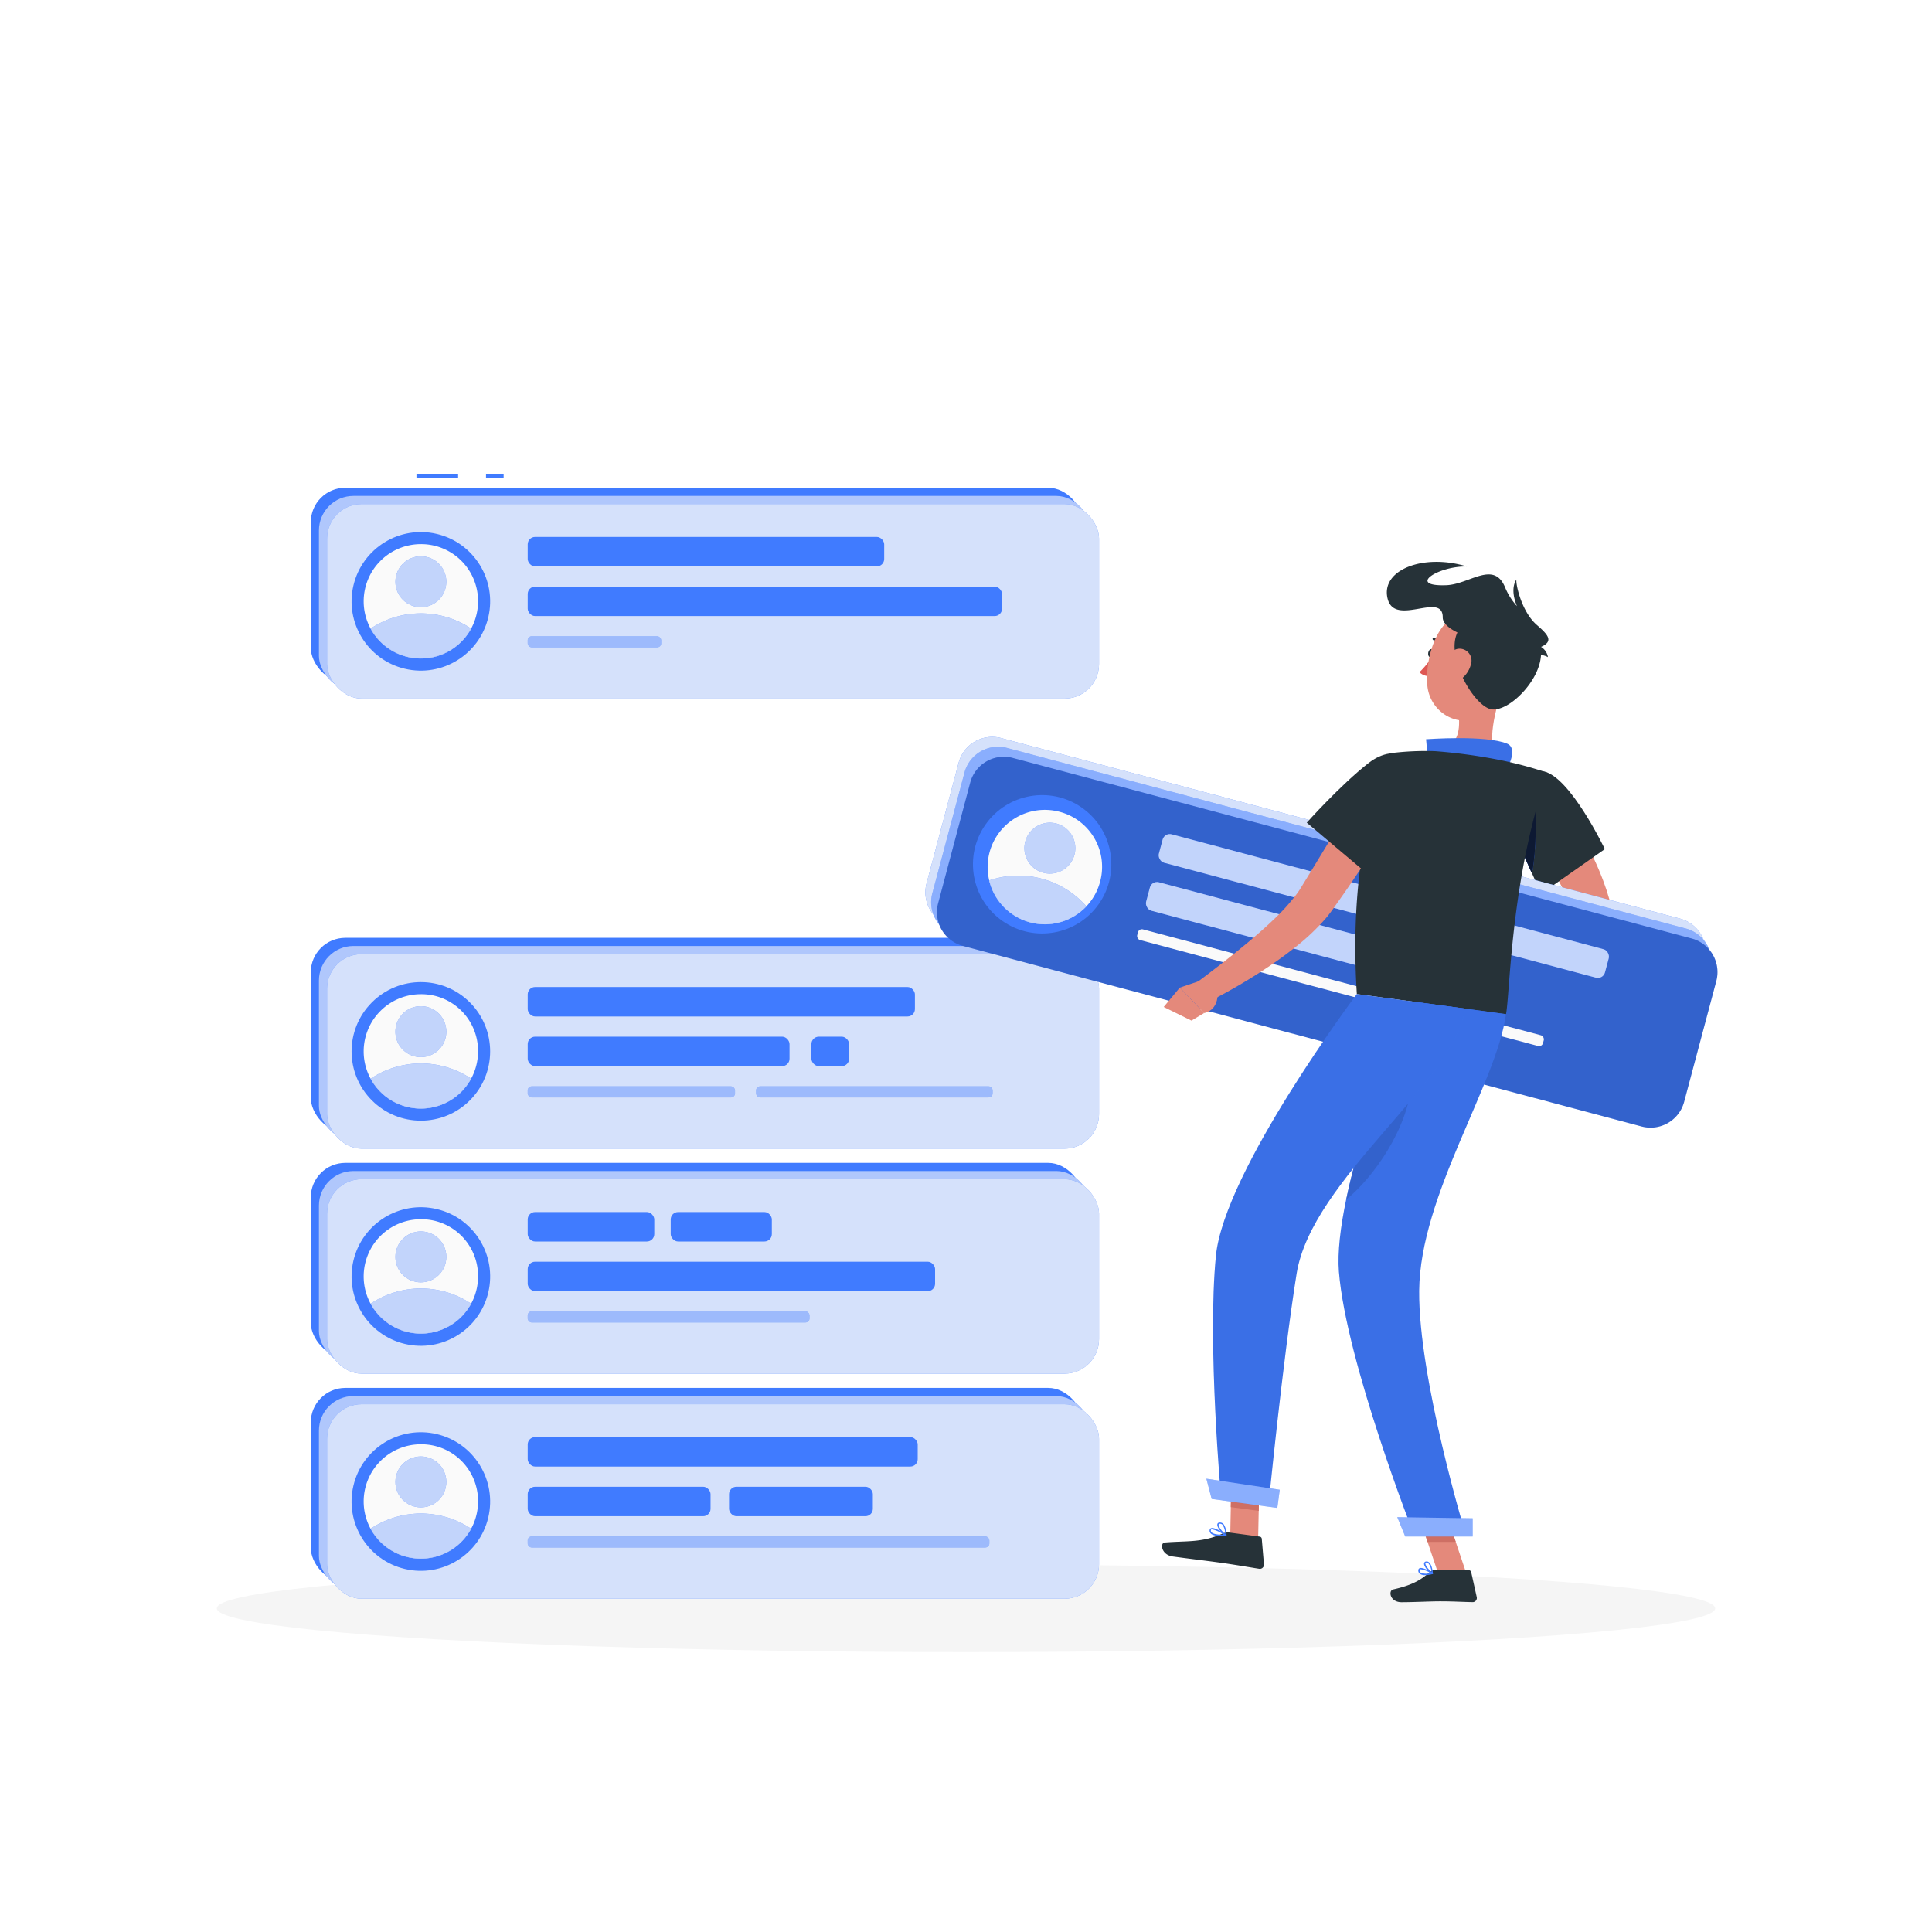 <svg xmlns="http://www.w3.org/2000/svg" viewBox="0 0 500 500"><g id="freepik--Shadow--inject-81"><ellipse cx="250" cy="416.24" rx="193.89" ry="11.32" style="fill:#f5f5f5"></ellipse></g><g id="freepik--Graphics--inject-81"><rect x="80.43" y="359.19" width="199.78" height="50.33" rx="8.94" style="fill:#407BFF"></rect><rect x="82.54" y="361.3" width="199.78" height="50.33" rx="8.94" style="fill:#407BFF"></rect><rect x="82.54" y="361.3" width="199.78" height="50.33" rx="8.94" style="fill:#fafafa;opacity:0.6"></rect><rect x="84.65" y="363.41" width="199.78" height="50.34" rx="8.94" style="fill:#407BFF"></rect><rect x="84.65" y="363.41" width="199.78" height="50.34" rx="8.94" style="fill:#fafafa;opacity:0.8"></rect><rect x="136.57" y="371.92" width="100.93" height="7.62" rx="1.91" style="fill:#407BFF"></rect><rect x="136.57" y="384.77" width="47.32" height="7.62" rx="1.91" style="fill:#407BFF"></rect><rect x="188.68" y="384.77" width="37.21" height="7.62" rx="1.91" style="fill:#407BFF"></rect><rect x="136.57" y="397.62" width="119.47" height="2.87" rx="1.04" style="fill:#407BFF"></rect><rect x="136.57" y="397.62" width="119.47" height="2.87" rx="1.04" style="fill:#fafafa;opacity:0.5"></rect><circle cx="108.92" cy="388.58" r="17.93" transform="translate(-294.32 404.57) rotate(-76.61)" style="fill:#407BFF"></circle><path d="M123.72,388.58a14.8,14.8,0,1,1-14.8-14.8A14.67,14.67,0,0,1,123.72,388.58Z" style="fill:#fafafa"></path><path d="M121.93,395.63a14.8,14.8,0,0,1-26,0,23.45,23.45,0,0,1,26,0Z" style="fill:#407BFF"></path><path d="M121.93,395.63a14.8,14.8,0,0,1-26,0,23.45,23.45,0,0,1,26,0Z" style="fill:#fafafa;opacity:0.7"></path><circle cx="108.92" cy="383.52" r="6.59" style="fill:#407BFF"></circle><circle cx="108.92" cy="383.52" r="6.59" style="fill:#fafafa;opacity:0.7"></circle><rect x="80.43" y="300.95" width="199.78" height="50.33" rx="8.94" style="fill:#407BFF"></rect><rect x="82.54" y="303.06" width="199.78" height="50.34" rx="8.94" style="fill:#407BFF"></rect><rect x="82.54" y="303.06" width="199.78" height="50.34" rx="8.94" style="fill:#fafafa;opacity:0.6"></rect><rect x="84.65" y="305.17" width="199.78" height="50.33" rx="8.94" style="fill:#407BFF"></rect><rect x="84.65" y="305.17" width="199.78" height="50.33" rx="8.94" style="fill:#fafafa;opacity:0.8"></rect><rect x="136.57" y="313.68" width="32.76" height="7.62" rx="1.91" style="fill:#407BFF"></rect><rect x="173.58" y="313.68" width="26.17" height="7.62" rx="1.91" style="fill:#407BFF"></rect><rect x="136.57" y="326.53" width="105.43" height="7.62" rx="1.91" style="fill:#407BFF"></rect><rect x="136.57" y="339.38" width="72.93" height="2.87" rx="1.04" style="fill:#407BFF"></rect><rect x="136.57" y="339.38" width="72.93" height="2.87" rx="1.04" style="fill:#fafafa;opacity:0.5"></rect><circle cx="108.92" cy="330.34" r="17.93" transform="translate(-237.66 359.82) rotate(-76.61)" style="fill:#407BFF"></circle><path d="M123.72,330.34a14.8,14.8,0,1,1-14.8-14.8A14.67,14.67,0,0,1,123.72,330.34Z" style="fill:#fafafa"></path><path d="M121.93,337.39a14.8,14.8,0,0,1-26,0,23.45,23.45,0,0,1,26,0Z" style="fill:#407BFF"></path><path d="M121.93,337.39a14.8,14.8,0,0,1-26,0,23.45,23.45,0,0,1,26,0Z" style="fill:#fafafa;opacity:0.7"></path><circle cx="108.92" cy="325.28" r="6.59" style="fill:#407BFF"></circle><circle cx="108.92" cy="325.28" r="6.59" style="fill:#fafafa;opacity:0.7"></circle><rect x="80.43" y="242.71" width="199.78" height="50.34" rx="8.94" style="fill:#407BFF"></rect><rect x="82.54" y="244.82" width="199.78" height="50.33" rx="8.94" style="fill:#407BFF"></rect><rect x="82.54" y="244.82" width="199.78" height="50.33" rx="8.94" style="fill:#fafafa;opacity:0.6"></rect><rect x="84.65" y="246.93" width="199.78" height="50.34" rx="8.94" style="fill:#407BFF"></rect><rect x="84.65" y="246.93" width="199.78" height="50.34" rx="8.94" style="fill:#fafafa;opacity:0.8"></rect><rect x="136.57" y="255.44" width="100.21" height="7.62" rx="1.91" style="fill:#407BFF"></rect><rect x="136.57" y="268.29" width="67.76" height="7.62" rx="1.91" style="fill:#407BFF"></rect><rect x="209.99" y="268.29" width="9.76" height="7.62" rx="1.91" style="fill:#407BFF"></rect><rect x="136.57" y="281.14" width="53.65" height="2.87" rx="1.04" style="fill:#407BFF"></rect><rect x="136.57" y="281.14" width="53.65" height="2.87" rx="1.04" style="fill:#fafafa;opacity:0.5"></rect><rect x="195.68" y="281.14" width="61.21" height="2.87" rx="1.04" style="fill:#407BFF"></rect><rect x="195.68" y="281.14" width="61.21" height="2.87" rx="1.04" style="fill:#fafafa;opacity:0.5"></rect><circle cx="108.92" cy="272.1" r="17.93" transform="translate(-160.5 156.71) rotate(-45)" style="fill:#407BFF"></circle><path d="M123.72,272.1a14.8,14.8,0,1,1-14.8-14.8A14.67,14.67,0,0,1,123.72,272.1Z" style="fill:#fafafa"></path><path d="M121.93,279.15a14.8,14.8,0,0,1-26,0,23.45,23.45,0,0,1,26,0Z" style="fill:#407BFF"></path><path d="M121.93,279.15a14.8,14.8,0,0,1-26,0,23.45,23.45,0,0,1,26,0Z" style="fill:#fafafa;opacity:0.7"></path><path d="M115.51,267a6.59,6.59,0,1,1-6.59-6.6A6.59,6.59,0,0,1,115.51,267Z" style="fill:#407BFF"></path><path d="M115.51,267a6.59,6.59,0,1,1-6.59-6.6A6.59,6.59,0,0,1,115.51,267Z" style="fill:#fafafa;opacity:0.7"></path><rect x="125.78" y="122.73" width="4.56" height="1" style="fill:#407BFF"></rect><rect x="107.78" y="122.73" width="10.78" height="1" style="fill:#407BFF"></rect><rect x="80.43" y="126.23" width="199.78" height="50.34" rx="8.94" style="fill:#407BFF"></rect><rect x="82.54" y="128.34" width="199.78" height="50.34" rx="8.94" style="fill:#407BFF"></rect><rect x="82.54" y="128.34" width="199.78" height="50.34" rx="8.94" style="fill:#fafafa;opacity:0.6"></rect><rect x="84.65" y="130.45" width="199.78" height="50.34" rx="8.94" style="fill:#407BFF"></rect><rect x="84.65" y="130.45" width="199.78" height="50.34" rx="8.94" style="fill:#fafafa;opacity:0.8"></rect><rect x="136.57" y="138.96" width="92.26" height="7.62" rx="1.91" style="fill:#407BFF"></rect><rect x="136.57" y="151.81" width="122.76" height="7.62" rx="1.91" style="fill:#407BFF"></rect><rect x="136.57" y="164.66" width="34.54" height="2.87" rx="1.04" style="fill:#407BFF"></rect><rect x="136.57" y="164.66" width="34.54" height="2.87" rx="1.04" style="fill:#fafafa;opacity:0.5"></rect><circle cx="108.92" cy="155.62" r="17.93" transform="translate(-67.69 225.55) rotate(-76.61)" style="fill:#407BFF"></circle><path d="M123.72,155.62a14.8,14.8,0,1,1-14.8-14.8A14.73,14.73,0,0,1,123.72,155.62Z" style="fill:#fafafa"></path><path d="M121.93,162.67a14.8,14.8,0,0,1-26,0,23.45,23.45,0,0,1,26,0Z" style="fill:#407BFF"></path><path d="M121.93,162.67a14.8,14.8,0,0,1-26,0,23.45,23.45,0,0,1,26,0Z" style="fill:#fafafa;opacity:0.7"></path><circle cx="108.92" cy="150.55" r="6.59" style="fill:#407BFF"></circle><circle cx="108.92" cy="150.55" r="6.59" style="fill:#fafafa;opacity:0.7"></circle></g><g id="freepik--Character--inject-81"><path d="M399.13,261.11l-6.56,3.41,7.35,5.71s4.94-4.14,3-7Z" style="fill:#e4897b"></path><polygon points="388.82 271.47 395.09 275.83 399.92 270.23 392.57 264.52 388.82 271.47" style="fill:#e4897b"></polygon><path d="M401.67,204.4c.9,1.18,1.67,2.24,2.45,3.39s1.52,2.26,2.26,3.4c1.46,2.3,2.85,4.66,4.13,7.08a82.28,82.28,0,0,1,3.56,7.52l.79,2,.71,2c.25.66.44,1.36.65,2.05l.31,1,.07.26.12.43a9.07,9.07,0,0,1,.18.94,14.82,14.82,0,0,1-.4,5.66,33,33,0,0,1-1.41,4.34,62.61,62.61,0,0,1-3.68,7.53,101.89,101.89,0,0,1-9.09,13.38l-4.6-3c2.21-4.61,4.37-9.36,6.26-14a69,69,0,0,0,2.41-6.93,23,23,0,0,0,.71-3.22,5.9,5.9,0,0,0,0-2.14s0,0,0,0,0,.06,0,0l-.08-.2-.33-.83c-.21-.55-.41-1.09-.67-1.64l-.72-1.64-.79-1.65q-1.64-3.27-3.52-6.5c-1.27-2.14-2.58-4.28-4-6.38s-2.83-4.23-4.17-6.16Z" style="fill:#e4897b"></path><path d="M415.33,219.75,398.86,231.3s-1-2.16-2.39-5.31c-1.13-2.51-2.54-5.64-3.94-8.8-.57-1.28-1.13-2.56-1.68-3.81-3.81-8.68.64-14.93,8.46-13.77C406.2,200.64,415.33,219.75,415.33,219.75Z" style="fill:#263238"></path><path d="M397.26,207.73c.32,3.1.35,12.69-.79,18.26-1.13-2.51-2.54-5.64-3.94-8.8Z" style="fill:#407BFF"></path><path d="M397.26,207.73c.32,3.1.35,12.69-.79,18.26-1.13-2.51-2.54-5.64-3.94-8.8Z" style="fill:#407BFF;opacity:0.8"></path><g style="opacity:0.8"><path d="M397.26,207.73c.32,3.1.35,12.69-.79,18.26-1.13-2.51-2.54-5.64-3.94-8.8Z"></path><path d="M397.26,207.73c.32,3.1.35,12.69-.79,18.26-1.13-2.51-2.54-5.64-3.94-8.8Z" style="opacity:0.8"></path></g><path d="M421.9,286.37,246.12,239.61a9,9,0,0,1-6.34-10.94l8.34-31.36A9,9,0,0,1,259.06,191l175.78,46.75a9,9,0,0,1,6.34,10.95L432.84,280A9,9,0,0,1,421.9,286.37Z" style="fill:#407BFF"></path><path d="M421.9,286.37,246.12,239.61a9,9,0,0,1-6.34-10.94l8.34-31.36A9,9,0,0,1,259.06,191l175.78,46.75a9,9,0,0,1,6.34,10.95L432.84,280A9,9,0,0,1,421.9,286.37Z" style="fill:#fafafa;opacity:0.8"></path><path d="M423.39,289,247.62,242.19a9,9,0,0,1-6.35-10.94l8.35-31.35a9,9,0,0,1,10.94-6.35l175.77,46.76a9,9,0,0,1,6.35,10.94l-8.34,31.36A9,9,0,0,1,423.39,289Z" style="fill:#407BFF"></path><path d="M423.39,289,247.62,242.19a9,9,0,0,1-6.35-10.94l8.35-31.35a9,9,0,0,1,10.94-6.35l175.77,46.76a9,9,0,0,1,6.35,10.94l-8.34,31.36A9,9,0,0,1,423.39,289Z" style="fill:#fafafa;opacity:0.4"></path><path d="M424.89,291.54,249.12,244.78a9,9,0,0,1-6.35-10.94l8.34-31.36a9,9,0,0,1,10.95-6.34l175.77,46.75a9,9,0,0,1,6.35,11l-8.35,31.35A9,9,0,0,1,424.89,291.54Z" style="fill:#407BFF"></path><path d="M424.89,291.54,249.12,244.78a9,9,0,0,1-6.35-10.94l8.34-31.36a9,9,0,0,1,10.95-6.34l175.77,46.75a9,9,0,0,1,6.35,11l-8.35,31.35A9,9,0,0,1,424.89,291.54Z" style="opacity:0.2"></path><rect x="298.42" y="230.64" width="119.47" height="7.62" rx="1.91" transform="translate(72.3 -84.19) rotate(14.9)" style="fill:#407BFF"></rect><rect x="298.42" y="230.64" width="119.47" height="7.62" rx="1.91" transform="translate(72.3 -84.19) rotate(14.9)" style="fill:#fafafa;opacity:0.7"></rect><rect x="295.83" y="237.58" width="76.87" height="7.62" rx="1.91" transform="translate(73.29 -77.82) rotate(14.9)" style="fill:#407BFF"></rect><rect x="295.83" y="237.58" width="76.87" height="7.62" rx="1.91" transform="translate(73.29 -77.82) rotate(14.9)" style="fill:#fafafa;opacity:0.7"></rect><rect x="292.6" y="254.16" width="108.67" height="2.87" rx="1.04" transform="translate(77.37 -80.6) rotate(14.9)" style="fill:#fafafa"></rect><circle cx="270.4" cy="224.4" r="17.93" transform="matrix(0.57, -0.82, 0.82, 0.57, -68.43, 317.5)" style="fill:#407BFF"></circle><path d="M284.7,228.2a14.8,14.8,0,1,1-10.5-18.11A14.71,14.71,0,0,1,284.7,228.2Z" style="fill:#fafafa"></path><path d="M281.16,234.55A14.79,14.79,0,0,1,256,227.86a23.47,23.47,0,0,1,25.15,6.69Z" style="fill:#407BFF"></path><path d="M281.16,234.55A14.79,14.79,0,0,1,256,227.86a23.47,23.47,0,0,1,25.15,6.69Z" style="fill:#fafafa;opacity:0.7"></path><path d="M278.07,221.2a6.59,6.59,0,1,1-4.68-8.07A6.59,6.59,0,0,1,278.07,221.2Z" style="fill:#407BFF"></path><path d="M278.07,221.2a6.59,6.59,0,1,1-4.68-8.07A6.59,6.59,0,0,1,278.07,221.2Z" style="fill:#fafafa;opacity:0.7"></path><path d="M388.94,178.12c-1.87,5.1-4.45,14.58-1.33,18.68,0,0-2.29,5.11-12.07,3.54-10.76-1.73-4.29-6.16-4.29-6.16,6.1-.46,6.64-4.84,6.28-9.1Z" style="fill:#e4897b"></path><path d="M369,195.88c.55-.93.06-4.56.06-4.56s15.56-1.15,21,1.15c2.91,1.23,0,6.41,0,6.41Z" style="fill:#407BFF"></path><path d="M369,195.88c.55-.93.06-4.56.06-4.56s15.56-1.15,21,1.15c2.91,1.23,0,6.41,0,6.41Z" style="opacity:0.1"></path><path d="M371,169.16c-.1.58-.48,1-.86.94s-.61-.58-.52-1.16.48-1,.86-.94S371.06,168.58,371,169.16Z" style="fill:#263238"></path><path d="M370.93,169.45a20.76,20.76,0,0,1-3.57,4.51,3.38,3.38,0,0,0,2.69,1Z" style="fill:#de5753"></path><path d="M373.34,167.36a.33.33,0,0,1-.31-.18,2.73,2.73,0,0,0-2-1.49.35.35,0,0,1,.06-.69,3.44,3.44,0,0,1,2.55,1.85.35.35,0,0,1-.14.47A.32.32,0,0,1,373.34,167.36Z" style="fill:#263238"></path><polygon points="325.59 399.23 318.37 398.26 318.71 381.28 325.93 382.25 325.59 399.23" style="fill:#e4897b"></polygon><polygon points="379.49 407.21 372.2 407.21 366.53 390.33 373.81 390.33 379.49 407.21" style="fill:#e4897b"></polygon><path d="M371.23,406.36h8.89a.65.65,0,0,1,.62.5l1.44,6.48a1.07,1.07,0,0,1-1.07,1.29c-2.86-.05-4.94-.21-8.54-.21-2.22,0-6.78.23-9.84.23s-3.46-3-2.21-3.3c5.62-1.23,7.73-2.92,9.53-4.54A1.77,1.77,0,0,1,371.23,406.36Z" style="fill:#263238"></path><path d="M318.12,396.61l7.89,1.06a.63.63,0,0,1,.54.58l.56,6.61A1.06,1.06,0,0,1,325.9,406c-2.84-.44-6.92-1.16-10.5-1.64-4.18-.57-7-.88-11.87-1.54-3-.4-3.38-3.51-2.1-3.62,5.81-.47,9.59.08,14.87-2.27A3.4,3.4,0,0,1,318.12,396.61Z" style="fill:#263238"></path><polygon points="318.71 381.28 318.53 390.04 325.76 391.01 325.93 382.26 318.71 381.28" style="fill:#ce6f64"></polygon><polygon points="373.82 390.34 366.53 390.34 369.46 399.04 376.75 399.04 373.82 390.34" style="fill:#ce6f64"></polygon><path d="M360,194.91s-11.47,20.65-8.85,62.35l38.61,5.21c1.07-5.89,1.25-35.31,10.74-62.47a100.29,100.29,0,0,0-12.71-3.38,141.7,141.7,0,0,0-16.41-2.22A72.83,72.83,0,0,0,360,194.91Z" style="fill:#263238"></path><path d="M364.44,205.43c-1.6,2.77-3.3,5.45-5,8.17l-5.17,8c-1.72,2.68-3.52,5.32-5.33,8-.9,1.32-1.83,2.63-2.76,3.94l-1.41,2c-.52.71-1.13,1.52-1.71,2.19a56.85,56.85,0,0,1-7.5,7.14c-2.61,2.08-5.26,4-8,5.8a145.21,145.21,0,0,1-16.89,9.62L308,255.54c5-3.67,10-7.54,14.76-11.47,2.37-2,4.69-4,6.86-6.09a52,52,0,0,0,5.82-6.42c.42-.55.74-1,1.12-1.63l1.23-2,2.45-4,4.9-8.07,4.9-8.1c1.67-2.68,3.3-5.4,5-8.05Z" style="fill:#e4897b"></path><path d="M368,203.78c-.93,6.9-13,23.32-13,23.32l-16.81-14.19s8.79-9.83,16-15.44S369,196.2,368,203.78Z" style="fill:#263238"></path><path d="M311.62,253.46l-6.29,2.14,6.3,6.57s3.84-.46,3.49-5.76Z" style="fill:#e4897b"></path><polygon points="301.16 260.6 308.35 264.13 311.63 262.17 305.33 255.6 301.16 260.6" style="fill:#e4897b"></polygon><path d="M390.84,170.3c-1.58,7.06-2.15,11.27-6.33,14.35-6.3,4.63-14.57,0-15.13-7.43-.51-6.65,2.16-17.07,9.6-18.79A9.86,9.86,0,0,1,390.84,170.3Z" style="fill:#e4897b"></path><path d="M400.61,170.06a3.89,3.89,0,0,0-1.79-2.65c3.42-1.5,1.71-3.24-1.21-5.78h0c-3.77-3.37-5.34-10.19-5.17-11.65-1.19,1.81-.87,4.48.14,6.88a16.56,16.56,0,0,1-3-4.7c-2.92-7.33-9.23-.92-15.32-.71-10.23.35-2.13-5,5.38-4.84-11.19-3.43-22.35.82-20.53,8.3s14.34-2,14.27,4.9c0,1.4,1.53,2.78,3.8,3.87-3.15,6.48,4.53,19.5,9,19.92s12.3-7.36,12.63-14.1A5,5,0,0,1,400.61,170.06Z" style="fill:#263238"></path><path d="M380.68,171.91a6.92,6.92,0,0,1-3.12,4.22c-2.08,1.22-3.73-.48-3.68-2.77.05-2.05,1.2-5.17,3.53-5.46A3.09,3.09,0,0,1,380.68,171.91Z" style="fill:#e4897b"></path><path d="M379.38,397.35H366s-17.62-44.93-19.49-68.24c-.4-5,.4-11.59,1.88-18.68,2.52-12.12,7-25.79,10.6-36,3.23-9,5.82-15.35,5.82-15.35l24.93,3.37c-2.45,18.09-22.23,46.86-22.46,71.6C367.09,356.87,379.38,397.35,379.38,397.35Z" style="fill:#407BFF"></path><path d="M379.38,397.35H366s-17.62-44.93-19.49-68.24c-.4-5,.4-11.59,1.88-18.68,2.52-12.12,7-25.79,10.6-36,3.23-9,5.82-15.35,5.82-15.35l24.93,3.37c-2.45,18.09-22.23,46.86-22.46,71.6C367.09,356.87,379.38,397.35,379.38,397.35Z" style="opacity:0.1"></path><path d="M365.33,280.11c-.87,12.09-10.17,24.95-16.91,30.32,2.52-12.12,7-25.79,10.6-36C360.91,274.2,363.9,277.93,365.33,280.11Z" style="fill:#407BFF"></path><path d="M365.33,280.11c-.87,12.09-10.17,24.95-16.91,30.32,2.52-12.12,7-25.79,10.6-36C360.91,274.2,363.9,277.93,365.33,280.11Z" style="opacity:0.2"></path><path d="M351.15,257.26S316.87,302.91,314.68,325c-2.28,23,1.37,63,1.37,63l12.23,1.65s3.69-37.56,7.28-60c3.9-24.44,41-49.71,43.59-68.63Z" style="fill:#407BFF"></path><path d="M351.15,257.26S316.87,302.91,314.68,325c-2.28,23,1.37,63,1.37,63l12.23,1.65s3.69-37.56,7.28-60c3.9-24.44,41-49.71,43.59-68.63Z" style="opacity:0.1"></path><polygon points="363.67 397.64 381.12 397.64 381.12 392.94 361.62 392.64 363.67 397.64" style="fill:#407BFF"></polygon><polygon points="363.67 397.64 381.12 397.64 381.12 392.94 361.62 392.64 363.67 397.64" style="fill:#fafafa;opacity:0.4"></polygon><polygon points="313.58 387.92 330.57 390.25 331.2 385.55 312.21 382.69 313.58 387.92" style="fill:#407BFF"></polygon><polygon points="313.58 387.92 330.57 390.25 331.2 385.55 312.21 382.69 313.58 387.92" style="fill:#fafafa;opacity:0.4"></polygon><path d="M368.82,407.64a2.19,2.19,0,0,1-1.4-.38,1,1,0,0,1-.36-.91.55.55,0,0,1,.3-.49c.8-.4,3.16,1,3.42,1.2a.18.18,0,0,1,.08.17.16.16,0,0,1-.13.14A8.13,8.13,0,0,1,368.82,407.64Zm-1.08-1.51a.48.48,0,0,0-.22,0s-.1.07-.11.2a.71.71,0,0,0,.23.63,3.54,3.54,0,0,0,2.59.13A7,7,0,0,0,367.74,406.13Z" style="fill:#407BFF"></path><path d="M370.69,407.38l-.08,0c-.76-.41-2.21-2-2.06-2.82a.56.56,0,0,1,.55-.45.9.9,0,0,1,.73.22c.85.69,1,2.79,1,2.88a.15.15,0,0,1-.08.16Zm-1.47-3h-.08c-.22,0-.24.13-.25.17-.09.48.84,1.69,1.59,2.26a4.2,4.2,0,0,0-.86-2.28A.6.6,0,0,0,369.22,404.42Z" style="fill:#407BFF"></path><path d="M316.28,397.55c-1.14,0-2.5-.15-3-.76a1,1,0,0,1-.21-.88.6.6,0,0,1,.35-.42c.94-.36,3.64,1.5,3.95,1.71a.18.18,0,0,1,.07.19.17.17,0,0,1-.16.12C317,397.53,316.64,397.55,316.28,397.55Zm-2.58-1.76a.4.4,0,0,0-.19,0,.19.19,0,0,0-.13.16.65.65,0,0,0,.13.58c.39.45,1.58.69,3.2.63A8.33,8.33,0,0,0,313.7,395.79Z" style="fill:#407BFF"></path><path d="M317.24,397.52l-.09,0c-.82-.51-2.33-2.3-2.09-3.1.05-.18.21-.4.65-.4h.05a1.31,1.31,0,0,1,.91.43,4.9,4.9,0,0,1,.74,2.93.16.16,0,0,1-.09.15Zm-1.53-3.18c-.28,0-.31.11-.32.15-.15.48.86,1.86,1.68,2.52a4.08,4.08,0,0,0-.66-2.36.9.9,0,0,0-.66-.31Z" style="fill:#407BFF"></path></g></svg>